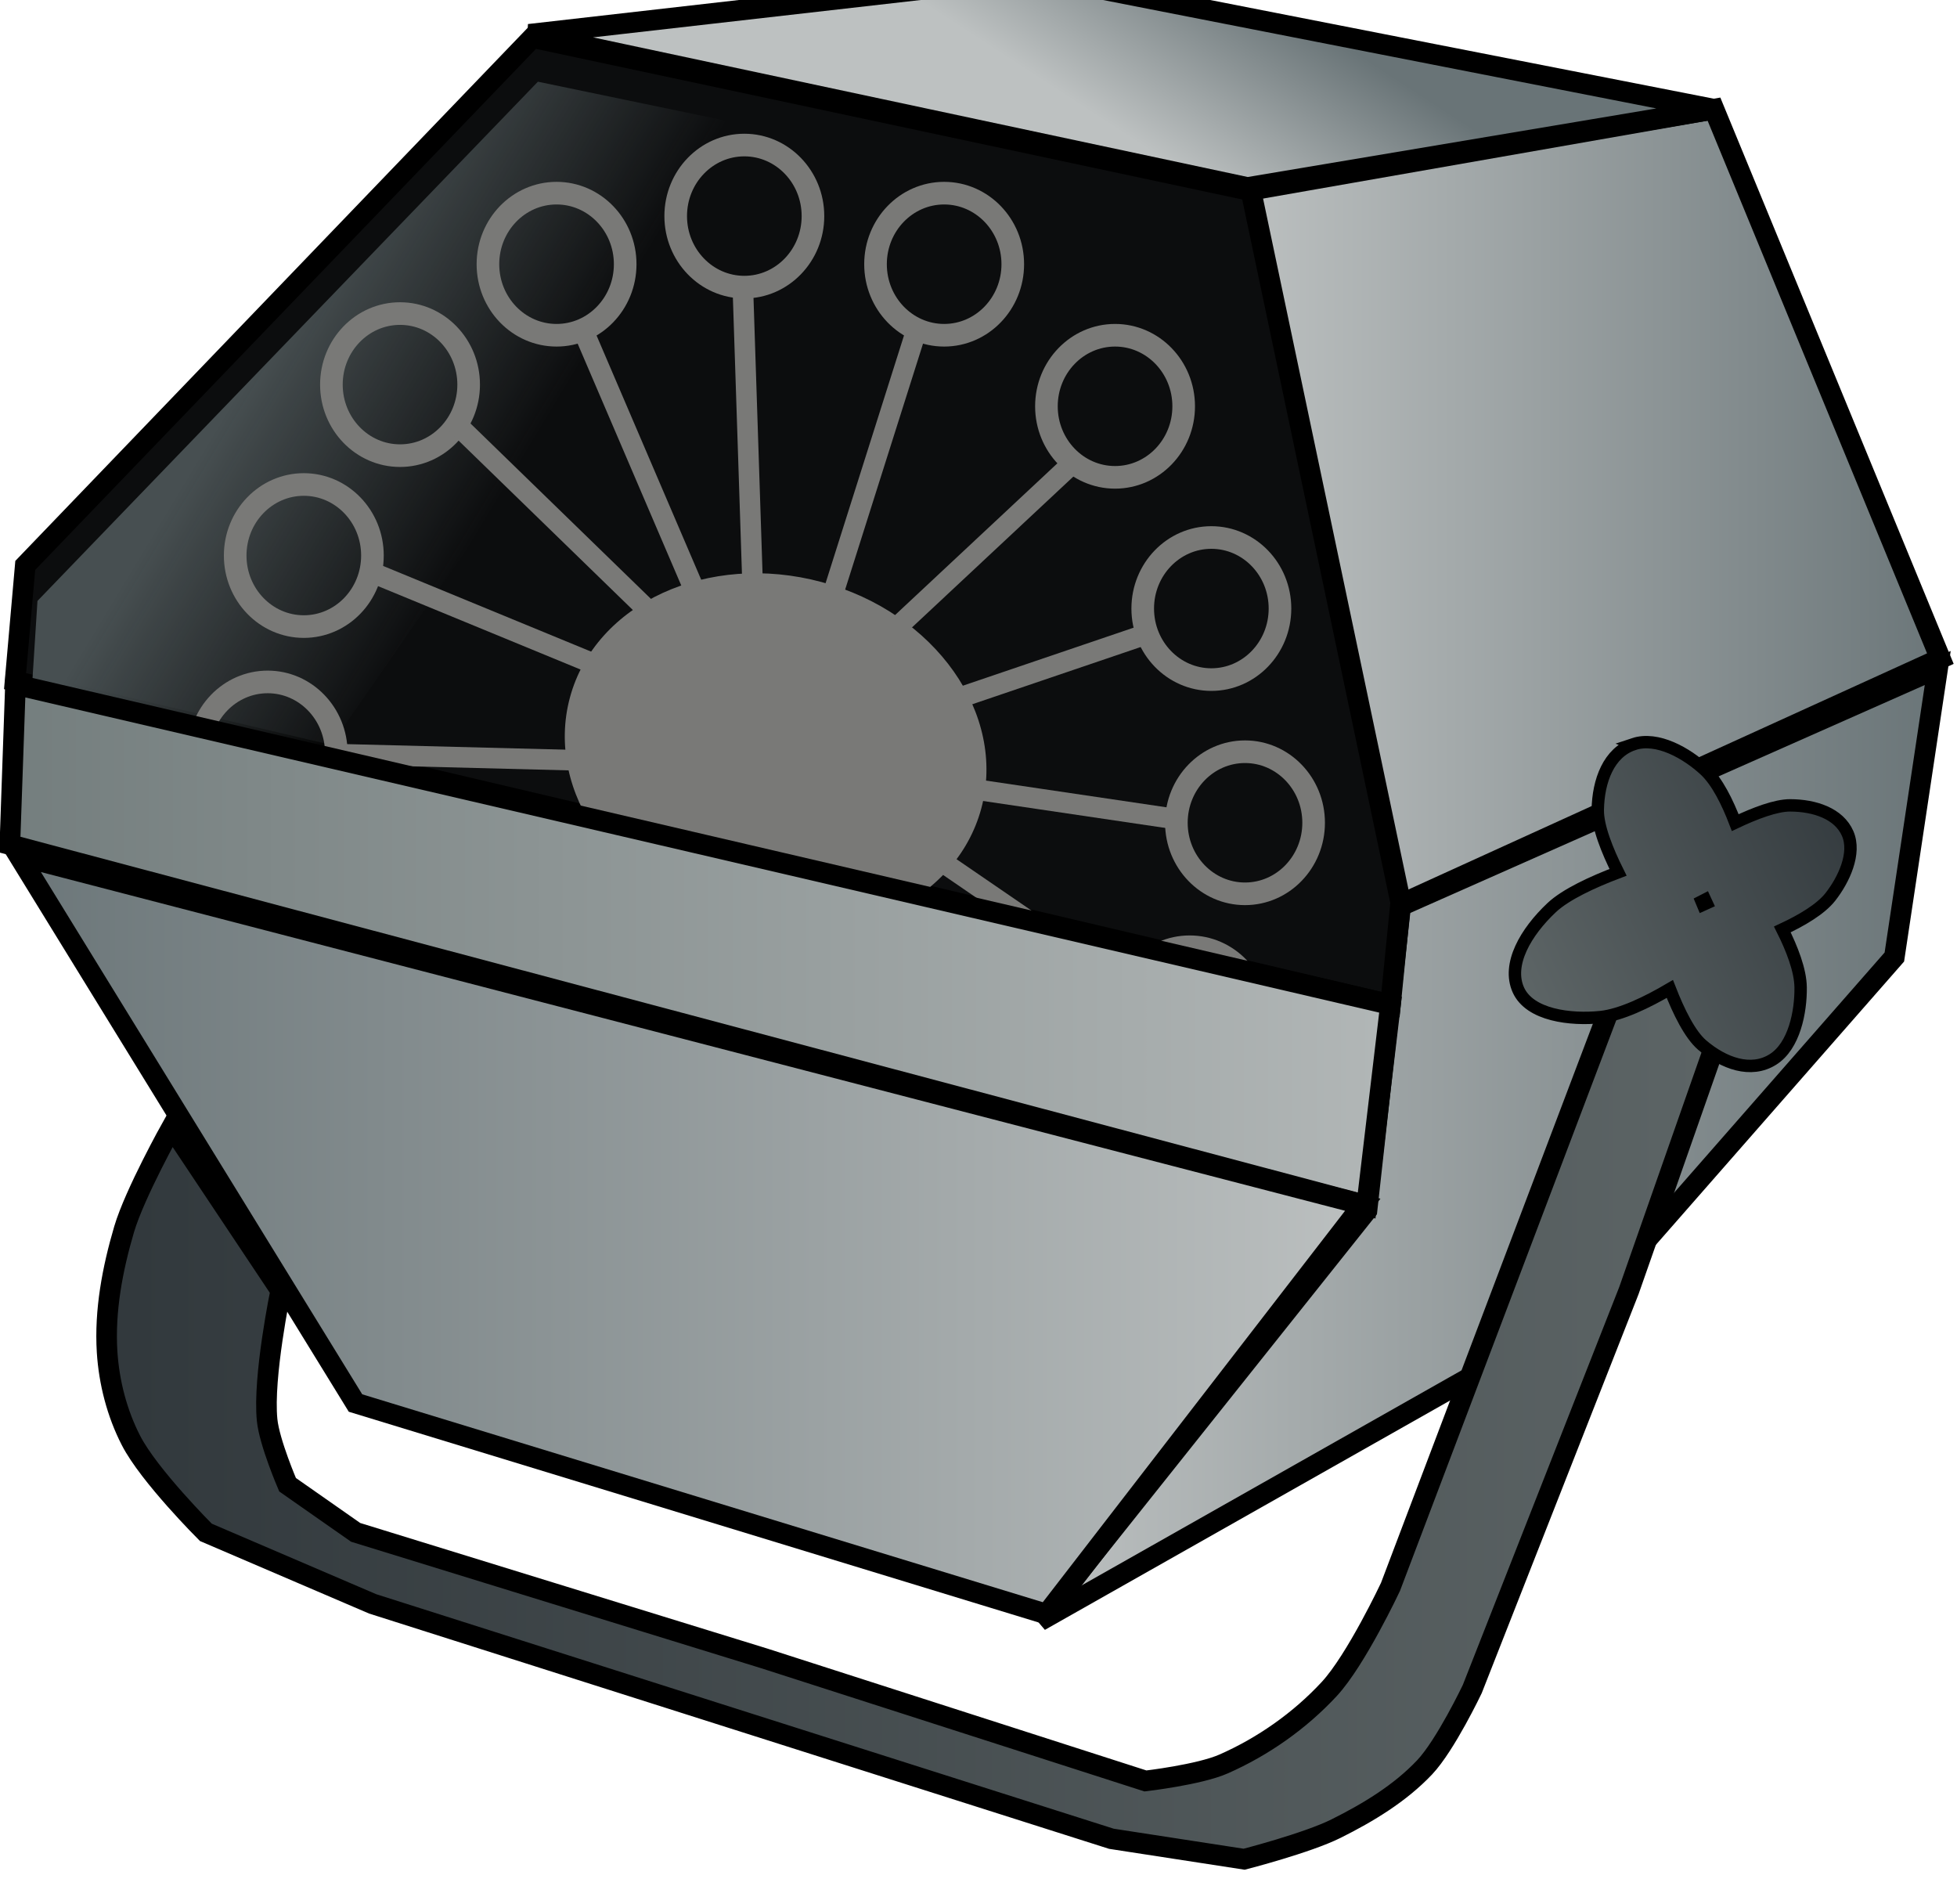 <?xml version="1.0" encoding="UTF-8" standalone="no"?>
<!-- Created with Inkscape (http://www.inkscape.org/) -->

<svg
   width="25.18mm"
   height="24.492mm"
   viewBox="0 0 25.18 24.492"
   version="1.1"
   id="svg5"
   xml:space="preserve"
   inkscape:version="1.3 (0e150ed6c4, 2023-07-21)"
   sodipodi:docname="11_BubbleMachine.svg"
   xmlns:inkscape="http://www.inkscape.org/namespaces/inkscape"
   xmlns:sodipodi="http://sodipodi.sourceforge.net/DTD/sodipodi-0.dtd"
   xmlns:xlink="http://www.w3.org/1999/xlink"
   xmlns="http://www.w3.org/2000/svg"
   xmlns:svg="http://www.w3.org/2000/svg"><sodipodi:namedview
     id="namedview7"
     pagecolor="#505050"
     bordercolor="#eeeeee"
     borderopacity="1"
     inkscape:showpageshadow="0"
     inkscape:pageopacity="0"
     inkscape:pagecheckerboard="0"
     inkscape:deskcolor="#505050"
     inkscape:document-units="px"
     showgrid="false"
     inkscape:zoom="4.2710392"
     inkscape:cx="36.525069"
     inkscape:cy="52.446253"
     inkscape:window-width="1280"
     inkscape:window-height="961"
     inkscape:window-x="-8"
     inkscape:window-y="-8"
     inkscape:window-maximized="1"
     inkscape:current-layer="layer5" /><defs
     id="defs2"><linearGradient
       id="linearGradient5"
       inkscape:collect="always"><stop
         style="stop-color:#737d7d;stop-opacity:1;"
         offset="0"
         id="stop4" /><stop
         style="stop-color:#b2b7b7;stop-opacity:1;"
         offset="1"
         id="stop5" /></linearGradient><linearGradient
       id="linearGradient2"
       inkscape:collect="always"><stop
         style="stop-color:#474f51;stop-opacity:1;"
         offset="0"
         id="stop2" /><stop
         style="stop-color:#474f51;stop-opacity:0;"
         offset="0.941"
         id="stop3" /></linearGradient><inkscape:path-effect
       effect="perspective-envelope"
       up_left_point="11.399,168.741"
       up_right_point="19.222,169.519"
       down_left_point="11.399,177.175"
       down_right_point="19.167,176.063"
       id="path-effect320"
       is_visible="true"
       lpeversion="1"
       deform_type="perspective"
       horizontal_mirror="false"
       vertical_mirror="false"
       overflow_perspective="false" /><linearGradient
       id="linearGradient233"
       inkscape:collect="always"><stop
         style="stop-color:#697477;stop-opacity:1;"
         offset="0"
         id="stop233" /><stop
         style="stop-color:#bdc1c1;stop-opacity:1;"
         offset="1"
         id="stop232" /></linearGradient><linearGradient
       id="linearGradient231"
       inkscape:collect="always"><stop
         style="stop-color:#bdc1c1;stop-opacity:1;"
         offset="0"
         id="stop231" /><stop
         style="stop-color:#697477;stop-opacity:1;"
         offset="1"
         id="stop230" /></linearGradient><linearGradient
       id="linearGradient61"
       inkscape:collect="always"><stop
         style="stop-color:#5e6667;stop-opacity:1;"
         offset="0"
         id="stop61" /><stop
         style="stop-color:#31383c;stop-opacity:1;"
         offset="1"
         id="stop60" /></linearGradient><linearGradient
       id="linearGradient11"
       inkscape:collect="always"><stop
         style="stop-color:#31383c;stop-opacity:1;"
         offset="0"
         id="stop12" /><stop
         style="stop-color:#5e6667;stop-opacity:1;"
         offset="1"
         id="stop13" /></linearGradient><linearGradient
       inkscape:collect="always"
       xlink:href="#linearGradient231"
       id="linearGradient309"
       x1="-39.815"
       y1="76.266"
       x2="-38.448"
       y2="74.164"
       gradientUnits="userSpaceOnUse"
       gradientTransform="translate(197.695,91.741)" /><linearGradient
       inkscape:collect="always"
       xlink:href="#linearGradient231"
       id="linearGradient311"
       x1="-39.375"
       y1="80.447"
       x2="-30.066"
       y2="80.447"
       gradientUnits="userSpaceOnUse"
       gradientTransform="translate(197.695,91.741)" /><linearGradient
       inkscape:collect="always"
       xlink:href="#linearGradient231"
       id="linearGradient313"
       x1="-41.993"
       y1="88.522"
       x2="-30.159"
       y2="88.522"
       gradientUnits="userSpaceOnUse"
       gradientTransform="translate(197.695,91.741)" /><linearGradient
       inkscape:collect="always"
       xlink:href="#linearGradient233"
       id="linearGradient315"
       x1="-55.634"
       y1="89.66"
       x2="-37.411"
       y2="89.66"
       gradientUnits="userSpaceOnUse"
       gradientTransform="translate(197.695,91.741)" /><linearGradient
       inkscape:collect="always"
       xlink:href="#linearGradient5"
       id="linearGradient317"
       x1="-55.387"
       y1="86.057"
       x2="-37.233"
       y2="86.057"
       gradientUnits="userSpaceOnUse"
       gradientTransform="translate(197.695,91.741)" /><linearGradient
       inkscape:collect="always"
       xlink:href="#linearGradient11"
       id="linearGradient319"
       x1="-54.031"
       y1="91.252"
       x2="-32.398"
       y2="91.252"
       gradientUnits="userSpaceOnUse"
       gradientTransform="translate(197.695,91.741)" /><linearGradient
       inkscape:collect="always"
       xlink:href="#linearGradient61"
       id="linearGradient320"
       gradientUnits="userSpaceOnUse"
       gradientTransform="translate(7.23,-7.842)"
       x1="4.037"
       y1="180.8"
       x2="12.736"
       y2="180.8" /><linearGradient
       inkscape:collect="always"
       xlink:href="#linearGradient2"
       id="linearGradient3"
       x1="145.93"
       y1="169.948"
       x2="149.194"
       y2="171.92"
       gradientUnits="userSpaceOnUse" /></defs><g
     inkscape:groupmode="layer"
     id="layer5"
     inkscape:label="Projector"
     transform="translate(-142.426,-165.639)"><g
       id="g3"><path
         style="fill:url(#linearGradient313);fill-rule:evenodd;stroke:#000000;stroke-width:0.265px;stroke-linecap:butt;stroke-linejoin:miter;stroke-opacity:1"
         d="m 155.805,186.492 6.965,-3.942 4.03,-4.599 0.558,-3.718 -6.91,3.061 -0.433,3.914 z"
         id="path302"
         sodipodi:nodetypes="ccccccc" /><path
         style="fill:url(#linearGradient311);fill-rule:evenodd;stroke:#000000;stroke-width:0.265px;stroke-linecap:butt;stroke-linejoin:miter;stroke-opacity:1"
         d="m 160.405,177.293 -1.927,-9.199 6.001,-1.051 2.913,7.069 z"
         id="path303"
         sodipodi:nodetypes="ccccc" /><path
         style="fill:url(#linearGradient309);fill-opacity:1;fill-rule:evenodd;stroke:#000000;stroke-width:0.265px;stroke-linecap:butt;stroke-linejoin:miter;stroke-opacity:1"
         d="m 149.234,166.08 9.243,1.971 6.001,-1.007 -8.717,-1.708 z"
         id="path304" /><path
         style="fill:#0c0d0e;fill-opacity:1;fill-rule:evenodd;stroke:#000000;stroke-width:0.265px;stroke-linecap:butt;stroke-linejoin:miter;stroke-opacity:1"
         d="m 149.278,166.123 -6.527,6.79 -0.131,1.489 17.697,4.161 0.131,-1.314 -1.927,-9.155 z"
         id="path305" /><path
         style="fill:url(#linearGradient3);fill-rule:evenodd;stroke:none;stroke-width:0.265px;stroke-linecap:butt;stroke-linejoin:miter;stroke-opacity:1;fill-opacity:1"
         d="m 149.347,166.69 -6.439,6.68 -0.088,1.38 3.592,0.865 5.782,-8.334 z"
         id="path1"
         sodipodi:nodetypes="cccccc" /><g
         id="g338"
         transform="translate(167.216,90.006)"><ellipse
           style="opacity:1;fill:#797977;fill-opacity:1;fill-rule:evenodd;stroke:none;stroke-width:0.165;stroke-linecap:round;stroke-linejoin:round;stroke-dasharray:none;stroke-opacity:1"
           id="path320"
           cx="7.864"
           cy="86.238"
           rx="2.741"
           ry="2.277"
           transform="rotate(15.058)" /><path
           style="fill:none;fill-rule:evenodd;stroke:#797977;stroke-width:0.265px;stroke-linecap:butt;stroke-linejoin:miter;stroke-opacity:1"
           d="m -15.105,83.198 -0.124,-3.779"
           id="path321" /><ellipse
           style="opacity:1;fill:none;fill-opacity:1;fill-rule:evenodd;stroke:#797977;stroke-width:0.291;stroke-linecap:round;stroke-linejoin:round;stroke-dasharray:none;stroke-opacity:1"
           id="path322"
           cx="-15.213"
           cy="78.413"
           rx="0.883"
           ry="0.914" /><ellipse
           style="opacity:1;fill:none;fill-opacity:1;fill-rule:evenodd;stroke:#797977;stroke-width:0.291;stroke-linecap:round;stroke-linejoin:round;stroke-dasharray:none;stroke-opacity:1"
           id="ellipse322"
           cx="-12.642"
           cy="79.032"
           rx="0.883"
           ry="0.914" /><ellipse
           style="opacity:1;fill:none;fill-opacity:1;fill-rule:evenodd;stroke:#797977;stroke-width:0.291;stroke-linecap:round;stroke-linejoin:round;stroke-dasharray:none;stroke-opacity:1"
           id="ellipse323"
           cx="-10.443"
           cy="80.86"
           rx="0.883"
           ry="0.914" /><ellipse
           style="opacity:1;fill:none;fill-opacity:1;fill-rule:evenodd;stroke:#797977;stroke-width:0.291;stroke-linecap:round;stroke-linejoin:round;stroke-dasharray:none;stroke-opacity:1"
           id="ellipse324"
           cx="-9.204"
           cy="83.462"
           rx="0.883"
           ry="0.914" /><ellipse
           style="opacity:1;fill:none;fill-opacity:1;fill-rule:evenodd;stroke:#797977;stroke-width:0.291;stroke-linecap:round;stroke-linejoin:round;stroke-dasharray:none;stroke-opacity:1"
           id="ellipse325"
           cx="-17.629"
           cy="79.032"
           rx="0.883"
           ry="0.914" /><ellipse
           style="opacity:1;fill:none;fill-opacity:1;fill-rule:evenodd;stroke:#797977;stroke-width:0.291;stroke-linecap:round;stroke-linejoin:round;stroke-dasharray:none;stroke-opacity:1"
           id="ellipse326"
           cx="-19.643"
           cy="80.581"
           rx="0.883"
           ry="0.914" /><ellipse
           style="opacity:1;fill:none;fill-opacity:1;fill-rule:evenodd;stroke:#797977;stroke-width:0.291;stroke-linecap:round;stroke-linejoin:round;stroke-dasharray:none;stroke-opacity:1"
           id="ellipse327"
           cx="-20.881"
           cy="82.78"
           rx="0.883"
           ry="0.914" /><ellipse
           style="opacity:1;fill:none;fill-opacity:1;fill-rule:evenodd;stroke:#797977;stroke-width:0.291;stroke-linecap:round;stroke-linejoin:round;stroke-dasharray:none;stroke-opacity:1"
           id="ellipse328"
           cx="-21.346"
           cy="85.32"
           rx="0.883"
           ry="0.914" /><ellipse
           style="opacity:1;fill:none;fill-opacity:1;fill-rule:evenodd;stroke:#797977;stroke-width:0.291;stroke-linecap:round;stroke-linejoin:round;stroke-dasharray:none;stroke-opacity:1"
           id="ellipse329"
           cx="-8.771"
           cy="86.218"
           rx="0.883"
           ry="0.914" /><ellipse
           style="opacity:1;fill:none;fill-opacity:1;fill-rule:evenodd;stroke:#797977;stroke-width:0.291;stroke-linecap:round;stroke-linejoin:round;stroke-dasharray:none;stroke-opacity:1"
           id="ellipse330"
           cx="-9.483"
           cy="88.727"
           rx="0.883"
           ry="0.914" /><path
           style="fill:none;fill-rule:evenodd;stroke:#797977;stroke-width:0.265px;stroke-linecap:butt;stroke-linejoin:miter;stroke-opacity:1"
           d="m -14.176,83.601 1.177,-3.717"
           id="path330" /><path
           style="fill:none;fill-rule:evenodd;stroke:#797977;stroke-width:0.265px;stroke-linecap:butt;stroke-linejoin:miter;stroke-opacity:1"
           d="m -10.985,81.588 -2.85,2.664"
           id="path331" /><path
           style="fill:none;fill-rule:evenodd;stroke:#797977;stroke-width:0.265px;stroke-linecap:butt;stroke-linejoin:miter;stroke-opacity:1"
           d="m -10.025,83.787 -3.19,1.084"
           id="path332" /><path
           style="fill:none;fill-rule:evenodd;stroke:#797977;stroke-width:0.265px;stroke-linecap:butt;stroke-linejoin:miter;stroke-opacity:1"
           d="m -9.653,86.172 -3.562,-0.527"
           id="path333" /><path
           style="fill:none;fill-rule:evenodd;stroke:#797977;stroke-width:0.265px;stroke-linecap:butt;stroke-linejoin:miter;stroke-opacity:1"
           d="M -10.304,88.34 -13.649,86.048"
           id="path334" /><path
           style="fill:none;fill-rule:evenodd;stroke:#797977;stroke-width:0.265px;stroke-linecap:butt;stroke-linejoin:miter;stroke-opacity:1"
           d="m -20.432,85.336 3.655,0.093"
           id="path335" /><path
           style="fill:none;fill-rule:evenodd;stroke:#797977;stroke-width:0.265px;stroke-linecap:butt;stroke-linejoin:miter;stroke-opacity:1"
           d="m -19.968,83.013 3.686,1.518"
           id="path336" /><path
           style="fill:none;fill-rule:evenodd;stroke:#797977;stroke-width:0.265px;stroke-linecap:butt;stroke-linejoin:miter;stroke-opacity:1"
           d="m -18.915,81.092 3.314,3.221"
           id="path337" /><path
           style="fill:none;fill-rule:evenodd;stroke:#797977;stroke-width:0.265px;stroke-linecap:butt;stroke-linejoin:miter;stroke-opacity:1"
           d="m -17.273,79.915 1.951,4.553"
           id="path338" /></g><path
         style="fill:url(#linearGradient317);fill-rule:evenodd;stroke:#000000;stroke-width:0.265px;stroke-linecap:butt;stroke-linejoin:miter;stroke-opacity:1"
         d="m 160.317,178.564 -17.692,-4.118 -0.072,2.059 17.457,4.643 z"
         id="path306"
         sodipodi:nodetypes="ccccc" /><path
         style="fill:url(#linearGradient315);fill-rule:evenodd;stroke:#000000;stroke-width:0.265px;stroke-linecap:butt;stroke-linejoin:miter;stroke-opacity:1"
         d="m 142.667,176.647 4.333,7.042 8.892,2.716 4.068,-5.267 z"
         id="path307"
         sodipodi:nodetypes="ccccc" /><path
         style="fill:url(#linearGradient319);fill-rule:evenodd;stroke:#000000;stroke-width:0.265px;stroke-linecap:butt;stroke-linejoin:miter;stroke-opacity:1"
         d="m 163.953,176.461 -3.636,9.593 c 0,0 -0.441,0.939 -0.788,1.314 -0.377,0.407 -0.85,0.74 -1.358,0.964 -0.314,0.139 -1.007,0.219 -1.007,0.219 l -4.906,-1.577 -5.256,-1.621 -0.876,-0.613 c 0,0 -0.234,-0.543 -0.263,-0.832 -0.056,-0.555 0.175,-1.665 0.175,-1.665 l -1.402,-2.103 c 0,0 -0.476,0.851 -0.613,1.314 -0.15,0.509 -0.252,1.047 -0.219,1.577 0.025,0.392 0.127,0.789 0.307,1.139 0.232,0.453 0.964,1.183 0.964,1.183 l 2.146,0.92 9.505,3.022 1.708,0.263 c 0,0 0.811,-0.208 1.183,-0.394 0.413,-0.206 0.822,-0.453 1.139,-0.788 0.27,-0.286 0.613,-1.007 0.613,-1.007 l 2.015,-5.125 1.183,-3.373 0.569,-1.971 z"
         id="path308"
         sodipodi:nodetypes="ccssccccsccsssccccssccccc" /><path
         id="path319"
         style="fill:url(#linearGradient320);fill-opacity:1;fill-rule:evenodd;stroke:#000000;stroke-width:0.265px;stroke-linecap:butt;stroke-linejoin:miter;stroke-opacity:1"
         d="m 15.796,169.178 c -0.555,-0.055 -1.01,0.404 -1.274,0.97 -0.149,0.32 -0.172,0.871 -0.15,1.395 -0.579,-0.034 -1.213,-0.027 -1.603,0.108 -0.722,0.25 -1.371,0.717 -1.371,1.314 0,0.597 0.757,1.049 1.367,1.25 0.415,0.137 1.037,0.119 1.598,0.057 -0.026,0.522 -0.006,1.067 0.14,1.377 0.258,0.547 0.706,0.979 1.257,0.9 0.532,-0.076 0.962,-0.684 1.17,-1.165 0.145,-0.334 0.169,-0.83 0.149,-1.29 0.454,-0.007 0.924,-0.058 1.221,-0.214 0.412,-0.217 0.889,-0.625 0.893,-1.088 0.004,-0.464 -0.396,-0.834 -0.877,-1.051 -0.277,-0.125 -0.753,-0.153 -1.222,-0.143 0.026,-0.464 0.008,-0.962 -0.133,-1.293 -0.204,-0.478 -0.63,-1.075 -1.166,-1.128 z m 0.035,3.659 0.001,0.083 -0.086,2.8e-4 0.002,-0.079 z"
         inkscape:path-effect="#path-effect320"
         inkscape:original-d="m 15.604816,168.74076 c -0.597364,0 -1.068921,0.55389 -1.334803,1.19579 -0.148557,0.35865 -0.169719,0.95886 -0.145727,1.52911 -0.570245,-0.024 -1.170457,-0.002 -1.529106,0.14624 -0.641899,0.26588 -1.195792,0.73744 -1.195792,1.3348 0,0.59736 0.650383,1.09115 1.195792,1.33481 0.38277,0.171 0.975237,0.1954 1.529106,0.16794 -0.02406,0.57056 -0.0029,1.17128 0.145727,1.53014 0.265882,0.6419 0.737439,1.1958 1.334803,1.1958 0.597363,0 1.091142,-0.65039 1.334802,-1.1958 0.171114,-0.38302 0.196005,-0.97595 0.168465,-1.53014 0.554188,0.0275 1.147112,0.003 1.530139,-0.16794 0.54541,-0.24366 1.195793,-0.73745 1.195793,-1.33481 0,-0.59736 -0.553893,-1.06892 -1.195793,-1.3348 -0.358864,-0.14865 -0.959587,-0.1703 -1.530139,-0.14624 0.02745,-0.55387 0.0025,-1.14634 -0.168465,-1.52911 -0.24366,-0.54541 -0.737439,-1.19579 -1.334802,-1.19579 z m 0.05736,4.17029 0.0016,0.0946 -0.09405,-0.002 0.0015,-0.0904 z"
         transform="matrix(0.549,-0.246,0.246,0.549,113.155,86.22)" /></g></g></svg>
